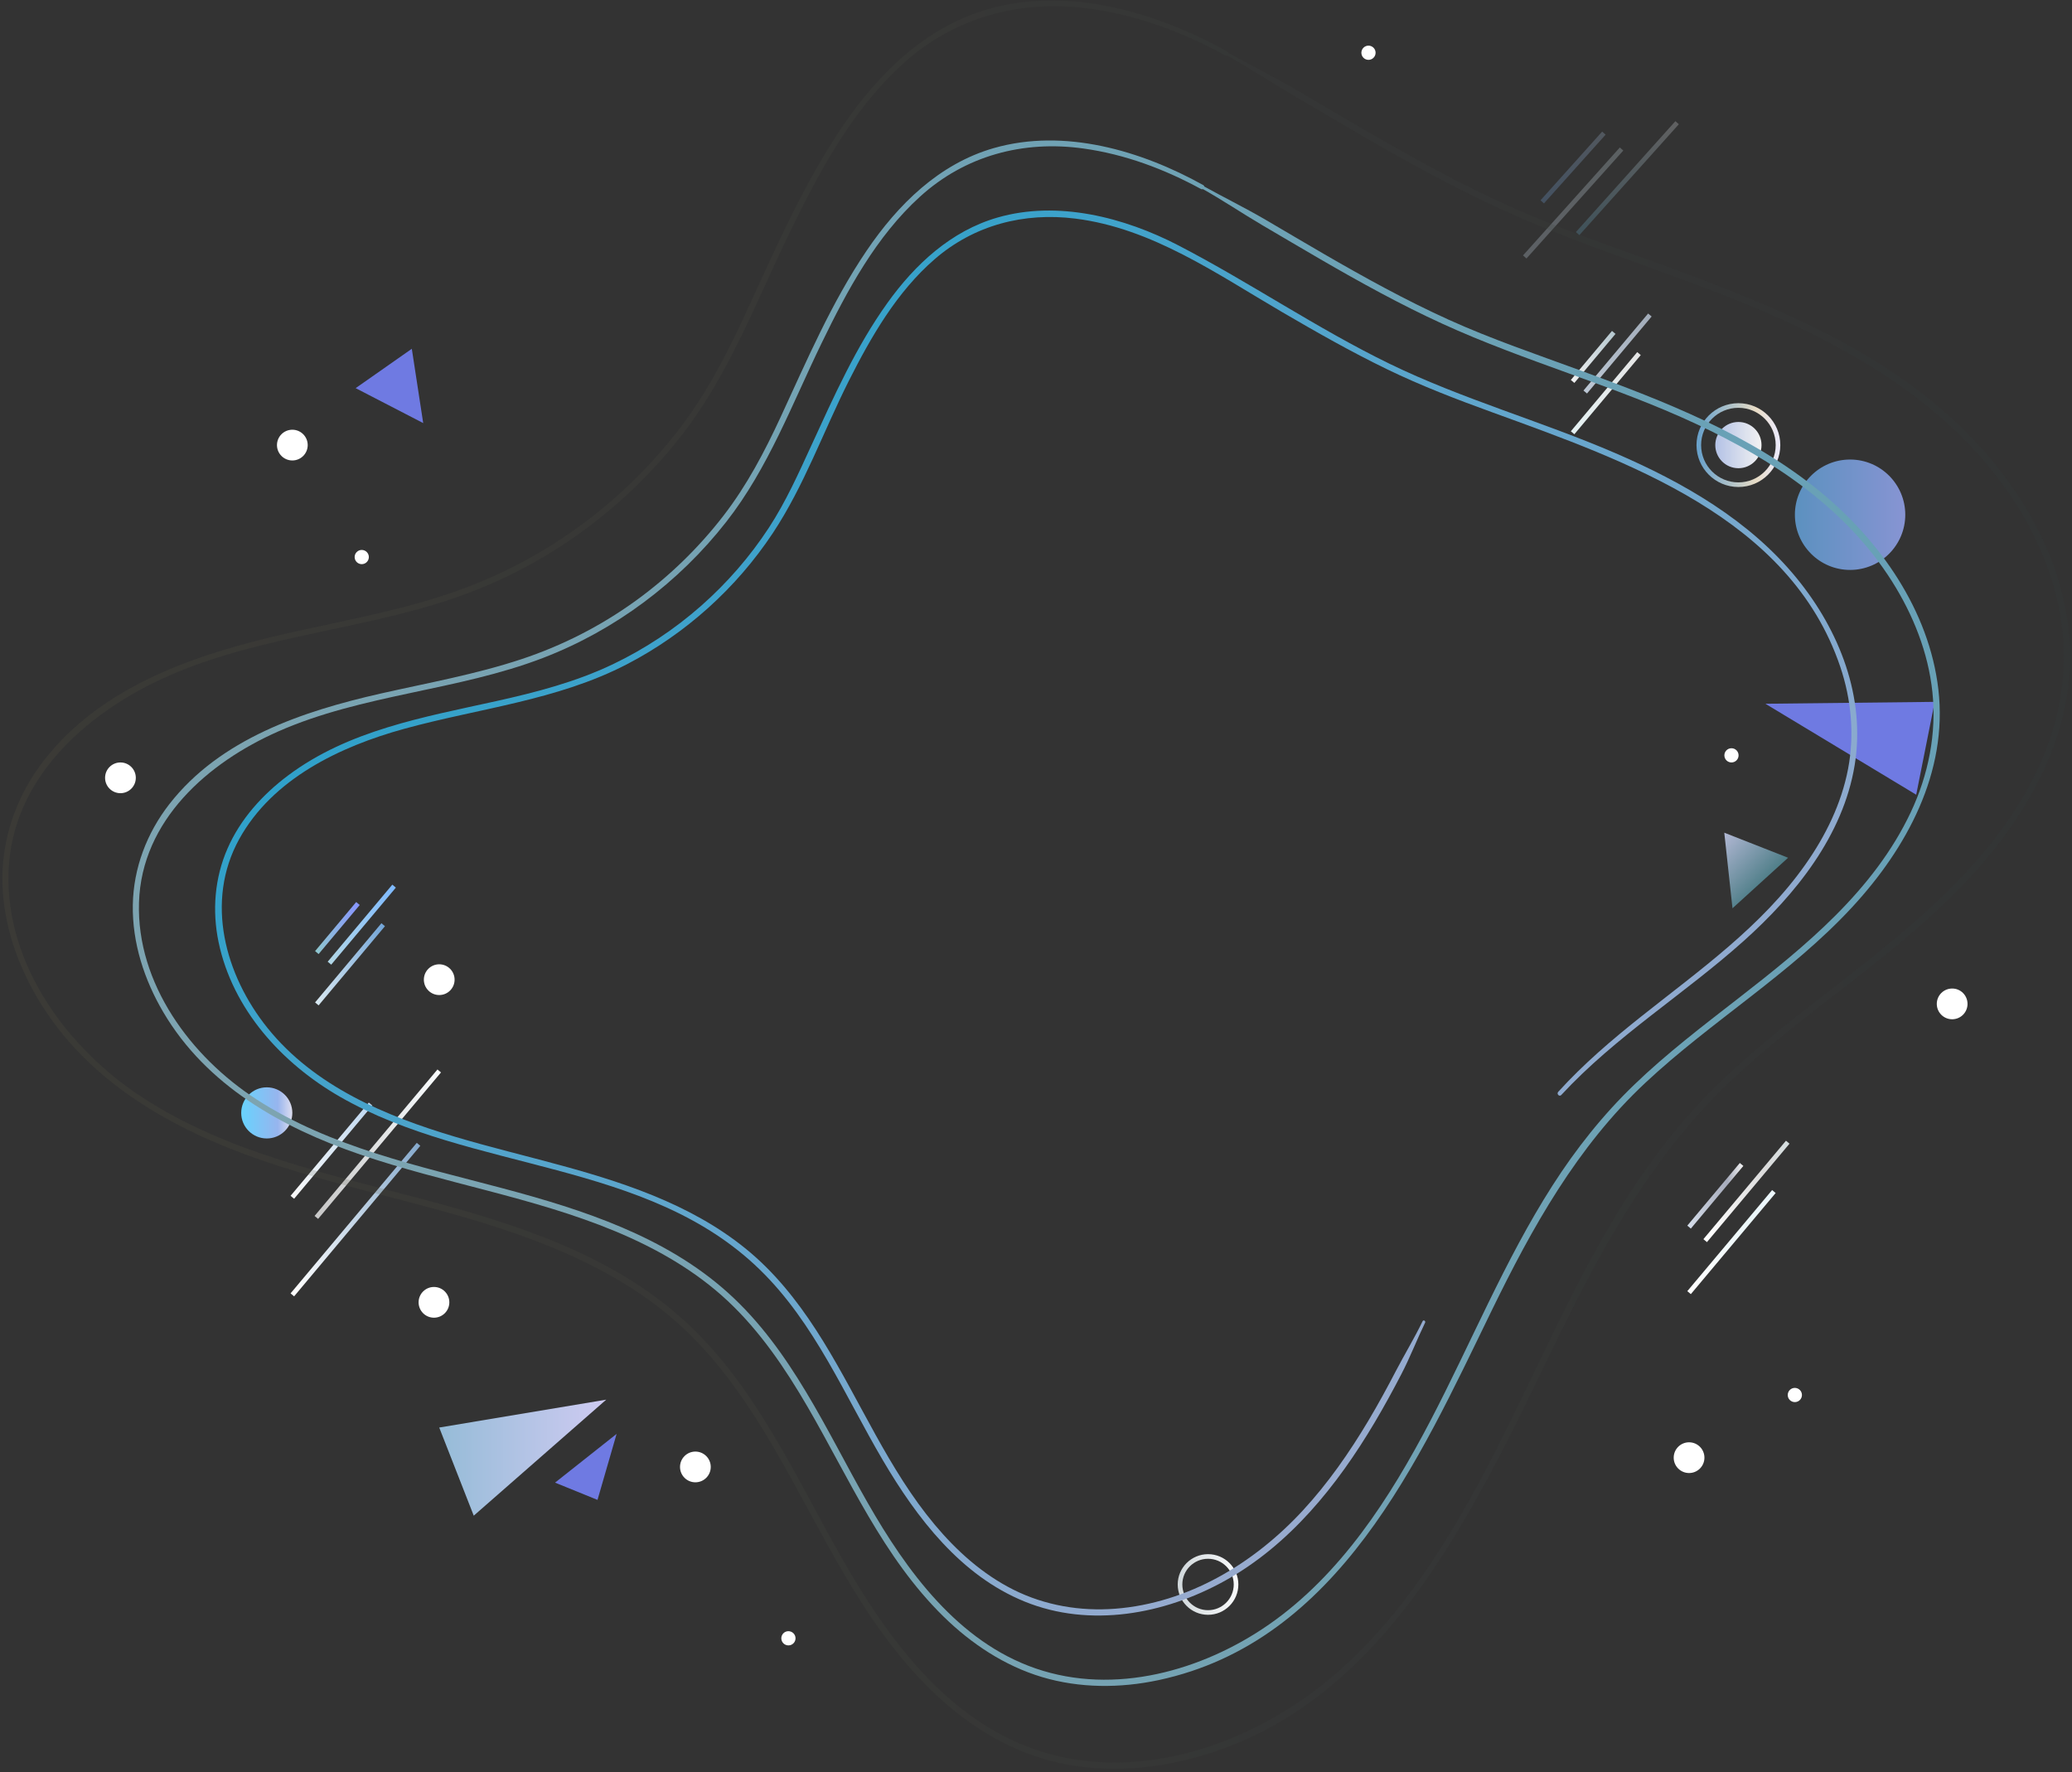 <svg width="449" height="384" viewBox="0 0 449 384" fill="none" xmlns="http://www.w3.org/2000/svg">
<rect x="0" y="0" width="449" height="384" fill="#333333" stroke="none"/>
<path d="M172.39 355.01C172.39 355.86 171.7 356.55 170.85 356.55C170 356.55 169.31 355.86 169.31 355.01C169.31 354.16 170 353.47 170.85 353.47C171.7 353.48 172.39 354.16 172.39 355.01Z" fill="white"/>
<path d="M296.55 12.97C297.4 12.97 298.09 12.281 298.09 11.43C298.09 10.58 297.4 9.89 296.55 9.89C295.699 9.89 295.01 10.58 295.01 11.43C295.01 12.281 295.699 12.97 296.55 12.97Z" fill="white"/>
<path d="M376.71 101.46C379.477 101.46 381.72 99.217 381.72 96.45C381.72 93.683 379.477 91.44 376.71 91.44C373.943 91.44 371.7 93.683 371.7 96.45C371.7 99.217 373.943 101.46 376.71 101.46Z" fill="url(#paint0_linear_164_91)"/>
<path d="M376.709 105.03C381.448 105.03 385.289 101.189 385.289 96.45C385.289 91.712 381.448 87.87 376.709 87.87C371.971 87.87 368.129 91.712 368.129 96.45C368.129 101.189 371.971 105.03 376.709 105.03Z" stroke="url(#paint1_linear_164_91)" stroke-miterlimit="10"/>
<path d="M267.849 343.35C267.849 346.7 265.129 349.42 261.779 349.42C258.429 349.42 255.709 346.7 255.709 343.35C255.709 340 258.429 337.28 261.779 337.28C265.129 337.28 267.849 339.99 267.849 343.35Z" stroke="url(#paint2_linear_164_91)" stroke-miterlimit="10"/>
<path d="M400.91 123.5C407.515 123.5 412.87 118.145 412.87 111.54C412.87 104.935 407.515 99.58 400.91 99.58C394.304 99.58 388.95 104.935 388.95 111.54C388.95 118.145 394.304 123.5 400.91 123.5Z" fill="url(#paint3_linear_164_91)"/>
<path d="M63.349 241.16C63.349 244.22 60.87 246.7 57.809 246.7C54.749 246.7 52.27 244.22 52.27 241.16C52.27 238.1 54.749 235.62 57.809 235.62C60.87 235.62 63.349 238.1 63.349 241.16Z" fill="url(#paint4_linear_164_91)"/>
<path d="M340.779 82.66L349.699 72.03" stroke="url(#paint5_linear_164_91)" stroke-miterlimit="10"/>
<path d="M343.519 84.95L357.529 68.26" stroke="url(#paint6_linear_164_91)" stroke-miterlimit="10"/>
<path d="M340.779 93.78L355.169 76.62" stroke="url(#paint7_linear_164_91)" stroke-miterlimit="10"/>
<path d="M68.66 206.42L77.57 195.79" stroke="url(#paint8_linear_164_91)" stroke-miterlimit="10"/>
<path d="M71.39 208.72L85.4 192.02" stroke="url(#paint9_linear_164_91)" stroke-miterlimit="10"/>
<path d="M68.66 217.54L83.04 200.38" stroke="url(#paint10_linear_164_91)" stroke-miterlimit="10"/>
<path d="M366.02 265.91L377.4 252.33" stroke="url(#paint11_linear_164_91)" stroke-miterlimit="10"/>
<path d="M369.51 268.84L387.4 247.51" stroke="url(#paint12_linear_164_91)" stroke-miterlimit="10"/>
<path d="M366.02 280.11L384.4 258.2" stroke="url(#paint13_linear_164_91)" stroke-miterlimit="10"/>
<g opacity="0.5">
<path opacity="0.5" d="M347.56 28.85L334.2 43.74" stroke="url(#paint14_linear_164_91)" stroke-miterlimit="10"/>
<path opacity="0.5" d="M351.39 32.29L330.41 55.68" stroke="url(#paint15_linear_164_91)" stroke-miterlimit="10"/>
<path opacity="0.5" d="M363.43 26.59L341.87 50.62" stroke="url(#paint16_linear_164_91)" stroke-miterlimit="10"/>
</g>
<path d="M63.35 259.45L80.3 239.24" stroke="url(#paint17_linear_164_91)" stroke-miterlimit="10"/>
<path d="M68.55 263.81L95.18 232.07" stroke="url(#paint18_linear_164_91)" stroke-miterlimit="10"/>
<path d="M63.35 280.59L90.7 247.97" stroke="url(#paint19_linear_164_91)" stroke-miterlimit="10"/>
<path d="M95.18 215.62C97.019 215.62 98.51 214.129 98.51 212.29C98.51 210.451 97.019 208.96 95.18 208.96C93.341 208.96 91.85 210.451 91.85 212.29C91.85 214.129 93.341 215.62 95.18 215.62Z" fill="white"/>
<path d="M97.37 282.21C97.37 284.05 95.879 285.54 94.04 285.54C92.2 285.54 90.71 284.05 90.71 282.21C90.71 280.37 92.2 278.88 94.04 278.88C95.879 278.88 97.37 280.37 97.37 282.21Z" fill="white"/>
<path d="M79.93 120.71C79.93 121.56 79.24 122.25 78.39 122.25C77.54 122.25 76.85 121.56 76.85 120.71C76.85 119.86 77.54 119.17 78.39 119.17C79.24 119.18 79.93 119.86 79.93 120.71Z" fill="white"/>
<path d="M375.209 165.22C376.06 165.22 376.749 164.531 376.749 163.68C376.749 162.83 376.06 162.14 375.209 162.14C374.359 162.14 373.669 162.83 373.669 163.68C373.669 164.531 374.359 165.22 375.209 165.22Z" fill="white"/>
<path d="M390.479 302.29C390.479 303.14 389.789 303.83 388.939 303.83C388.089 303.83 387.399 303.14 387.399 302.29C387.399 301.44 388.089 300.75 388.939 300.75C389.789 300.76 390.479 301.44 390.479 302.29Z" fill="white"/>
<path d="M63.349 99.78C65.189 99.78 66.68 98.289 66.68 96.45C66.68 94.611 65.189 93.12 63.349 93.12C61.51 93.12 60.02 94.611 60.02 96.45C60.02 98.289 61.51 99.78 63.349 99.78Z" fill="white"/>
<path d="M154.019 317.88C154.019 319.72 152.529 321.21 150.689 321.21C148.849 321.21 147.359 319.72 147.359 317.88C147.359 316.04 148.849 314.55 150.689 314.55C152.529 314.55 154.019 316.04 154.019 317.88Z" fill="white"/>
<path d="M369.349 315.87C369.349 317.71 367.859 319.2 366.019 319.2C364.179 319.2 362.689 317.71 362.689 315.87C362.689 314.03 364.179 312.54 366.019 312.54C367.859 312.54 369.349 314.03 369.349 315.87Z" fill="white"/>
<path d="M426.36 217.54C426.36 219.38 424.87 220.87 423.03 220.87C421.19 220.87 419.7 219.38 419.7 217.54C419.7 215.7 421.19 214.21 423.03 214.21C424.87 214.2 426.36 215.7 426.36 217.54Z" fill="white"/>
<path d="M26.099 171.88C27.939 171.88 29.43 170.389 29.43 168.55C29.43 166.711 27.939 165.22 26.099 165.22C24.26 165.22 22.77 166.711 22.77 168.55C22.77 170.389 24.26 171.88 26.099 171.88Z" fill="white"/>
<path d="M120.279 321.28L129.479 325.02L133.619 310.72L120.279 321.28Z" fill="#6F7AE2"/>
<path d="M95.18 309.34L102.66 328.44L131.37 303.3L95.18 309.34Z" fill="url(#paint20_linear_164_91)"/>
<path d="M419.25 152.09L415.24 172.21L382.56 152.5L419.25 152.09Z" fill="#6F7AE2"/>
<path d="M89.239 75.58L77.069 84.11L91.709 91.68L89.239 75.58Z" fill="#6F7AE2"/>
<path d="M387.479 185.87L373.649 180.44L375.429 196.82L387.479 185.87Z" fill="url(#paint21_linear_164_91)"/>
<path d="M260.75 40.11C247.3 32.63 230.64 27.71 215.36 32.09C203.5 35.49 194.55 44.35 187.79 54.33C180.18 65.56 174.82 78.15 169.14 90.42C165.66 97.93 161.87 105.15 156.79 111.73C151.33 118.81 144.83 125.09 137.58 130.31C130.08 135.7 121.82 139.91 113.06 142.82C103.07 146.14 92.69 147.98 82.44 150.3C65.59 154.13 47.72 160.08 36.69 174.26C31.81 180.53 28.91 188.13 28.78 196.1C28.64 204.28 31.26 212.34 35.39 219.34C44.76 235.25 61.05 244.35 78.05 250.18C96.25 256.42 115.46 259.39 133.28 266.79C142.18 270.49 150.7 275.34 157.76 281.97C164.76 288.55 170.17 296.56 174.98 304.82C184.05 320.42 191.35 337.43 204.42 350.26C210.45 356.18 217.66 360.97 225.8 363.41C233.98 365.85 242.72 365.85 251.03 364.08C290.08 355.75 307.46 316.4 323.2 284.09C332 266.03 341.76 248.45 356.59 234.6C370.91 221.23 388 211.03 401.35 196.59C413.21 183.77 422.13 167.35 420.04 149.38C418.05 132.3 407.42 117.19 394.38 106.5C379.36 94.19 360.78 86.99 342.74 80.37C333.06 76.82 323.26 73.51 313.86 69.25C304.58 65.04 295.66 60.11 286.85 55.01C282.64 52.57 278.46 50.09 274.26 47.63C269.8 45.02 265.17 42.76 260.66 40.25C260.31 40.05 259.99 40.59 260.34 40.79C264.84 43.29 269.12 46.2 273.56 48.81C277.76 51.27 281.94 53.75 286.15 56.19C294.76 61.18 303.48 66 312.53 70.14C330.48 78.36 349.66 83.51 367.56 91.87C384.25 99.66 399.95 110.12 409.97 125.94C414.57 133.2 417.85 141.4 418.75 149.98C419.69 158.93 417.89 167.88 414.07 175.99C406.07 192.98 391.16 205.1 376.65 216.37C368.95 222.35 361.17 228.28 354.14 235.05C347.34 241.59 341.49 248.98 336.41 256.92C326.05 273.11 318.8 290.99 309.91 307.98C301.23 324.56 290.61 341.16 274.99 352.02C260.56 362.05 241.55 367.43 224.44 361.55C207.6 355.76 196.47 340.43 187.99 325.59C178.99 309.83 171.51 292.54 157.78 280.16C144.22 267.94 126.39 262.16 109.09 257.54C90.81 252.66 71.72 248.66 55.6 238.24C41.38 229.05 29.56 213.15 30.12 195.56C30.68 177.74 45.08 165.21 60.32 158.49C78.61 150.42 99.13 149.71 117.73 142.55C133.31 136.55 147.12 126.21 157.39 113.07C166.51 101.41 171.65 87.52 178.06 74.32C183.59 62.93 189.86 51.25 199.35 42.63C209.15 33.72 221.73 30.36 234.77 32.18C243.76 33.43 252.31 36.63 260.26 40.96C260.8 41.23 261.28 40.41 260.75 40.11Z" fill="url(#paint22_linear_164_91)"/>
<g opacity="0.425">
<path opacity="0.425" d="M265.95 11.15C250.57 2.6 231.51 -3.02 214.04 2C200.49 5.89 190.26 16.02 182.54 27.42C173.83 40.28 167.7 54.69 161.19 68.73C157.2 77.34 152.86 85.6 147.05 93.14C140.8 101.25 133.35 108.46 125.03 114.43C116.44 120.61 106.97 125.43 96.94 128.76C85.51 132.56 73.62 134.66 61.89 137.33C42.62 141.71 22.17 148.51 9.55 164.73C3.98 171.89 0.68 180.57 0.52 189.67C0.36 199.02 3.36 208.22 8.07 216.22C18.78 234.41 37.41 244.82 56.85 251.48C77.69 258.62 99.68 262.02 120.08 270.49C130.29 274.73 140.06 280.29 148.15 287.89C156.17 295.42 162.37 304.6 167.88 314.07C178.25 331.92 186.61 351.39 201.57 366.07C208.46 372.84 216.69 378.31 226 381.1C235.35 383.89 245.33 383.89 254.83 381.87C299.5 372.34 319.38 327.31 337.39 290.34C347.47 269.66 358.64 249.52 375.64 233.66C392.04 218.36 411.6 206.68 426.88 190.15C440.44 175.49 450.64 156.72 448.24 136.17C445.96 116.65 433.8 99.37 418.89 87.15C401.71 73.07 380.45 64.83 359.82 57.26C348.73 53.19 337.5 49.4 326.73 44.52C316.11 39.7 305.89 34.06 295.81 28.21C290.99 25.42 286.2 22.58 281.4 19.76C276.3 16.77 271.02 14.14 265.86 11.27C265.51 11.07 265.19 11.61 265.54 11.81C270.69 14.67 275.62 17.96 280.71 20.94C285.51 23.76 290.31 26.59 295.12 29.39C304.97 35.1 314.95 40.62 325.31 45.36C345.86 54.77 367.82 60.66 388.31 70.23C407.43 79.16 425.41 91.14 436.9 109.26C442.17 117.58 445.93 126.99 446.96 136.83C448.04 147.1 445.97 157.35 441.58 166.66C432.41 186.12 415.34 200 398.73 212.91C389.91 219.76 381.01 226.54 372.96 234.29C365.18 241.77 358.49 250.23 352.68 259.31C340.82 277.85 332.52 298.32 322.34 317.77C312.39 336.77 300.23 355.78 282.33 368.22C265.79 379.71 243.99 385.88 224.38 379.13C205.08 372.49 192.31 354.93 182.59 337.91C172.29 319.88 163.73 300.09 148.02 285.92C132.51 271.94 112.11 265.33 92.32 260.05C71.39 254.46 49.52 249.87 31.07 237.95C14.77 227.42 1.22 209.18 1.85 189.01C2.49 168.58 19 154.2 36.47 146.49C57.41 137.25 80.92 136.44 102.22 128.23C120.03 121.37 135.83 109.53 147.58 94.51C158.02 81.16 163.9 65.27 171.23 50.17C177.57 37.12 184.75 23.75 195.62 13.87C206.87 3.65 221.29 -0.2 236.26 1.9C246.56 3.34 256.35 7 265.45 11.97C266.01 12.26 266.49 11.44 265.95 11.15Z" fill="url(#paint23_linear_164_91)"/>
</g>
<path d="M338.33 237.28C350.11 224.55 365.01 215.41 377.87 203.89C389.08 193.85 399.38 181.09 401.9 165.84C404.32 151.12 398.6 136.64 389.37 125.33C379.09 112.73 364.78 104.55 350.04 98.19C333.93 91.24 316.92 86.51 301.12 78.83C285.38 71.17 270.92 61.25 255.41 53.2C243.66 47.1 229.23 43.37 216.16 47.14C206.1 50.04 198.3 57.28 192.32 65.62C185.49 75.14 180.68 85.96 175.81 96.55C173.02 102.63 170.29 108.73 166.62 114.35C162.51 120.63 157.54 126.34 151.91 131.3C146.14 136.39 139.66 140.67 132.72 143.98C124.73 147.79 116.14 150.02 107.53 151.93C91.87 155.4 75.55 158.2 62.4 168.06C56.87 172.21 52.09 177.49 49.3 183.88C46.51 190.26 45.95 197.33 47.36 204.13C50.39 218.71 61.09 230.45 73.72 237.69C102.26 254.06 140.16 251.25 164.68 275.15C176.58 286.75 183.03 302.37 191.33 316.46C198.7 328.98 208.19 341.43 222.06 347.06C236.21 352.81 252.33 349.81 265.36 342.59C279.45 334.79 289.77 321.91 297.87 308.27C299.91 304.83 301.83 301.33 303.67 297.78C305.57 294.13 307.03 290.31 308.82 286.61C308.99 286.25 308.46 285.93 308.28 286.29C306.51 289.96 304.37 293.47 302.49 297.08C300.6 300.71 298.64 304.31 296.54 307.83C292.41 314.76 287.78 321.41 282.3 327.34C271.73 338.78 257.48 347.38 241.69 348.6C234.1 349.19 226.44 347.9 219.61 344.48C212.94 341.14 207.32 336.09 202.56 330.4C192.53 318.41 186.53 303.83 178.37 290.62C174.31 284.05 169.67 277.77 163.92 272.58C158.14 267.36 151.37 263.36 144.27 260.23C129.68 253.79 113.93 250.89 98.71 246.36C83.55 241.85 68.14 235.4 57.97 222.76C48.76 211.31 44.39 195.35 51.83 181.84C59.05 168.73 73.72 161.75 87.56 157.94C103.75 153.48 120.72 151.79 135.82 143.96C148.56 137.36 159.57 127.45 167.49 115.49C174.25 105.29 178.42 93.51 183.9 82.61C188.74 73 194.33 63.26 202.57 56.14C211.11 48.76 221.9 45.97 233.03 47.37C249.64 49.45 263.68 59.36 277.79 67.6C285.22 71.94 292.71 76.2 300.46 79.96C307.93 83.59 315.63 86.54 323.43 89.37C352.45 99.94 387.85 112.15 398.77 144.45C401.18 151.57 401.89 159.19 400.48 166.59C399.04 174.13 395.61 181.13 391.2 187.37C381.78 200.73 368.34 210.19 355.7 220.23C349.33 225.29 343.13 230.57 337.66 236.6C337.25 237.06 337.92 237.73 338.33 237.28Z" fill="url(#paint24_linear_164_91)"/>
<defs>
<linearGradient id="paint0_linear_164_91" x1="371.704" y1="96.454" x2="381.714" y2="96.454" gradientUnits="userSpaceOnUse">
<stop offset="0.028" stop-color="#B5C3E6"/>
<stop offset="1" stop-color="#F2F2F2"/>
</linearGradient>
<linearGradient id="paint1_linear_164_91" x1="367.626" y1="96.454" x2="385.791" y2="96.454" gradientUnits="userSpaceOnUse">
<stop offset="0.028" stop-color="#6AA2CB"/>
<stop offset="0.715" stop-color="#E8DCC6"/>
<stop offset="1" stop-color="#ECEBFF"/>
</linearGradient>
<linearGradient id="paint2_linear_164_91" x1="255.207" y1="343.346" x2="268.344" y2="343.346" gradientUnits="userSpaceOnUse">
<stop offset="0.028" stop-color="#D2D9DC"/>
<stop offset="1" stop-color="#F9FAFB"/>
</linearGradient>
<linearGradient id="paint3_linear_164_91" x1="388.945" y1="111.544" x2="412.871" y2="111.544" gradientUnits="userSpaceOnUse">
<stop offset="0.028" stop-color="#5D91C0"/>
<stop offset="1" stop-color="#8794D3"/>
</linearGradient>
<linearGradient id="paint4_linear_164_91" x1="52.277" y1="241.157" x2="63.349" y2="241.157" gradientUnits="userSpaceOnUse">
<stop offset="0.028" stop-color="#69D1FD"/>
<stop offset="0.715" stop-color="#97B5EE"/>
<stop offset="1" stop-color="#DEDEEF"/>
</linearGradient>
<linearGradient id="paint5_linear_164_91" x1="340.004" y1="77.803" x2="350.479" y2="76.885" gradientUnits="userSpaceOnUse">
<stop offset="0.028" stop-color="#F0F0F0"/>
<stop offset="1" stop-color="#B3C6CE"/>
</linearGradient>
<linearGradient id="paint6_linear_164_91" x1="342.496" y1="77.308" x2="358.552" y2="75.902" gradientUnits="userSpaceOnUse">
<stop offset="0.028" stop-color="#BCC7D4"/>
<stop offset="1" stop-color="#A1ABB8"/>
</linearGradient>
<linearGradient id="paint7_linear_164_91" x1="339.741" y1="85.921" x2="356.217" y2="84.477" gradientUnits="userSpaceOnUse">
<stop offset="0.028" stop-color="#E5F1F3"/>
<stop offset="1" stop-color="#E5E5E5"/>
</linearGradient>
<linearGradient id="paint8_linear_164_91" x1="68.272" y1="201.105" x2="77.953" y2="201.105" gradientUnits="userSpaceOnUse">
<stop offset="0.028" stop-color="#8EC7CE"/>
<stop offset="1" stop-color="#8793FF"/>
</linearGradient>
<linearGradient id="paint9_linear_164_91" x1="71.009" y1="200.367" x2="85.781" y2="200.367" gradientUnits="userSpaceOnUse">
<stop offset="0.028" stop-color="#B1D6E6"/>
<stop offset="1" stop-color="#7DB9FF"/>
</linearGradient>
<linearGradient id="paint10_linear_164_91" x1="68.272" y1="208.961" x2="83.428" y2="208.961" gradientUnits="userSpaceOnUse">
<stop offset="0.028" stop-color="#D8E8F1"/>
<stop offset="1" stop-color="#71A4D7"/>
</linearGradient>
<linearGradient id="paint11_linear_164_91" x1="365.116" y1="259.698" x2="378.302" y2="258.543" gradientUnits="userSpaceOnUse">
<stop offset="0.028" stop-color="#D5DDEA"/>
<stop offset="0.715" stop-color="#A6ABBB"/>
<stop offset="1" stop-color="#F5F5F5"/>
</linearGradient>
<linearGradient id="paint12_linear_164_91" x1="368.3" y1="259.067" x2="388.614" y2="257.287" gradientUnits="userSpaceOnUse">
<stop offset="0.028" stop-color="white"/>
<stop offset="0.715" stop-color="#DBDBDB"/>
<stop offset="1" stop-color="#D5DFE0"/>
</linearGradient>
<linearGradient id="paint13_linear_164_91" x1="364.78" y1="270.069" x2="385.631" y2="268.242" gradientUnits="userSpaceOnUse">
<stop offset="0.028" stop-color="white"/>
<stop offset="0.715" stop-color="#EBF7FA"/>
<stop offset="1" stop-color="#EEF8FF"/>
</linearGradient>
<linearGradient id="paint14_linear_164_91" x1="340.477" y1="28.884" x2="341.281" y2="43.712" gradientUnits="userSpaceOnUse">
<stop offset="0.028" stop-color="#AAC2DF"/>
<stop offset="1" stop-color="#75ABEB"/>
</linearGradient>
<linearGradient id="paint15_linear_164_91" x1="340.279" y1="32.543" x2="341.52" y2="55.437" gradientUnits="userSpaceOnUse">
<stop offset="0.028" stop-color="#D4E7EF"/>
<stop offset="1" stop-color="#D7E7F9"/>
</linearGradient>
<linearGradient id="paint16_linear_164_91" x1="352.014" y1="26.857" x2="353.287" y2="50.359" gradientUnits="userSpaceOnUse">
<stop offset="0.028" stop-color="#E5E8EB"/>
<stop offset="1" stop-color="#65AECD"/>
</linearGradient>
<linearGradient id="paint17_linear_164_91" x1="62.183" y1="250.19" x2="81.462" y2="248.501" gradientUnits="userSpaceOnUse">
<stop offset="0.028" stop-color="#F9F9F9"/>
<stop offset="1" stop-color="#BED7F0"/>
</linearGradient>
<linearGradient id="paint18_linear_164_91" x1="66.922" y1="249.251" x2="96.809" y2="246.632" gradientUnits="userSpaceOnUse">
<stop offset="0.028" stop-color="#C8C8C8"/>
<stop offset="1" stop-color="#FAFDFF"/>
</linearGradient>
<linearGradient id="paint19_linear_164_91" x1="61.683" y1="265.624" x2="92.37" y2="262.935" gradientUnits="userSpaceOnUse">
<stop offset="0.028" stop-color="white"/>
<stop offset="1" stop-color="#85A9CC"/>
</linearGradient>
<linearGradient id="paint20_linear_164_91" x1="95.178" y1="315.871" x2="131.37" y2="315.871" gradientUnits="userSpaceOnUse">
<stop offset="0.028" stop-color="#97BCD8"/>
<stop offset="1" stop-color="#CFCBF2"/>
</linearGradient>
<linearGradient id="paint21_linear_164_91" x1="371.963" y1="182.189" x2="381.841" y2="191.716" gradientUnits="userSpaceOnUse">
<stop offset="0.028" stop-color="#B0B7D3"/>
<stop offset="1" stop-color="#4F7E88"/>
</linearGradient>
<linearGradient id="paint22_linear_164_91" x1="50.968" y1="264.714" x2="415.254" y2="132.124" gradientUnits="userSpaceOnUse">
<stop offset="0.028" stop-color="#7DA4B1"/>
<stop offset="1" stop-color="#68A1B6"/>
</linearGradient>
<linearGradient id="paint23_linear_164_91" x1="0.519" y1="191.707" x2="448.597" y2="191.707" gradientUnits="userSpaceOnUse">
<stop stop-color="#5C5A44"/>
<stop offset="0.61" stop-color="#3F4541"/>
<stop offset="1" stop-color="#313C40"/>
</linearGradient>
<linearGradient id="paint24_linear_164_91" x1="139.23" y1="90.507" x2="329.927" y2="281.204" gradientUnits="userSpaceOnUse">
<stop stop-color="#30A1CA"/>
<stop offset="1" stop-color="#98ABCF"/>
</linearGradient>
</defs>
</svg>
